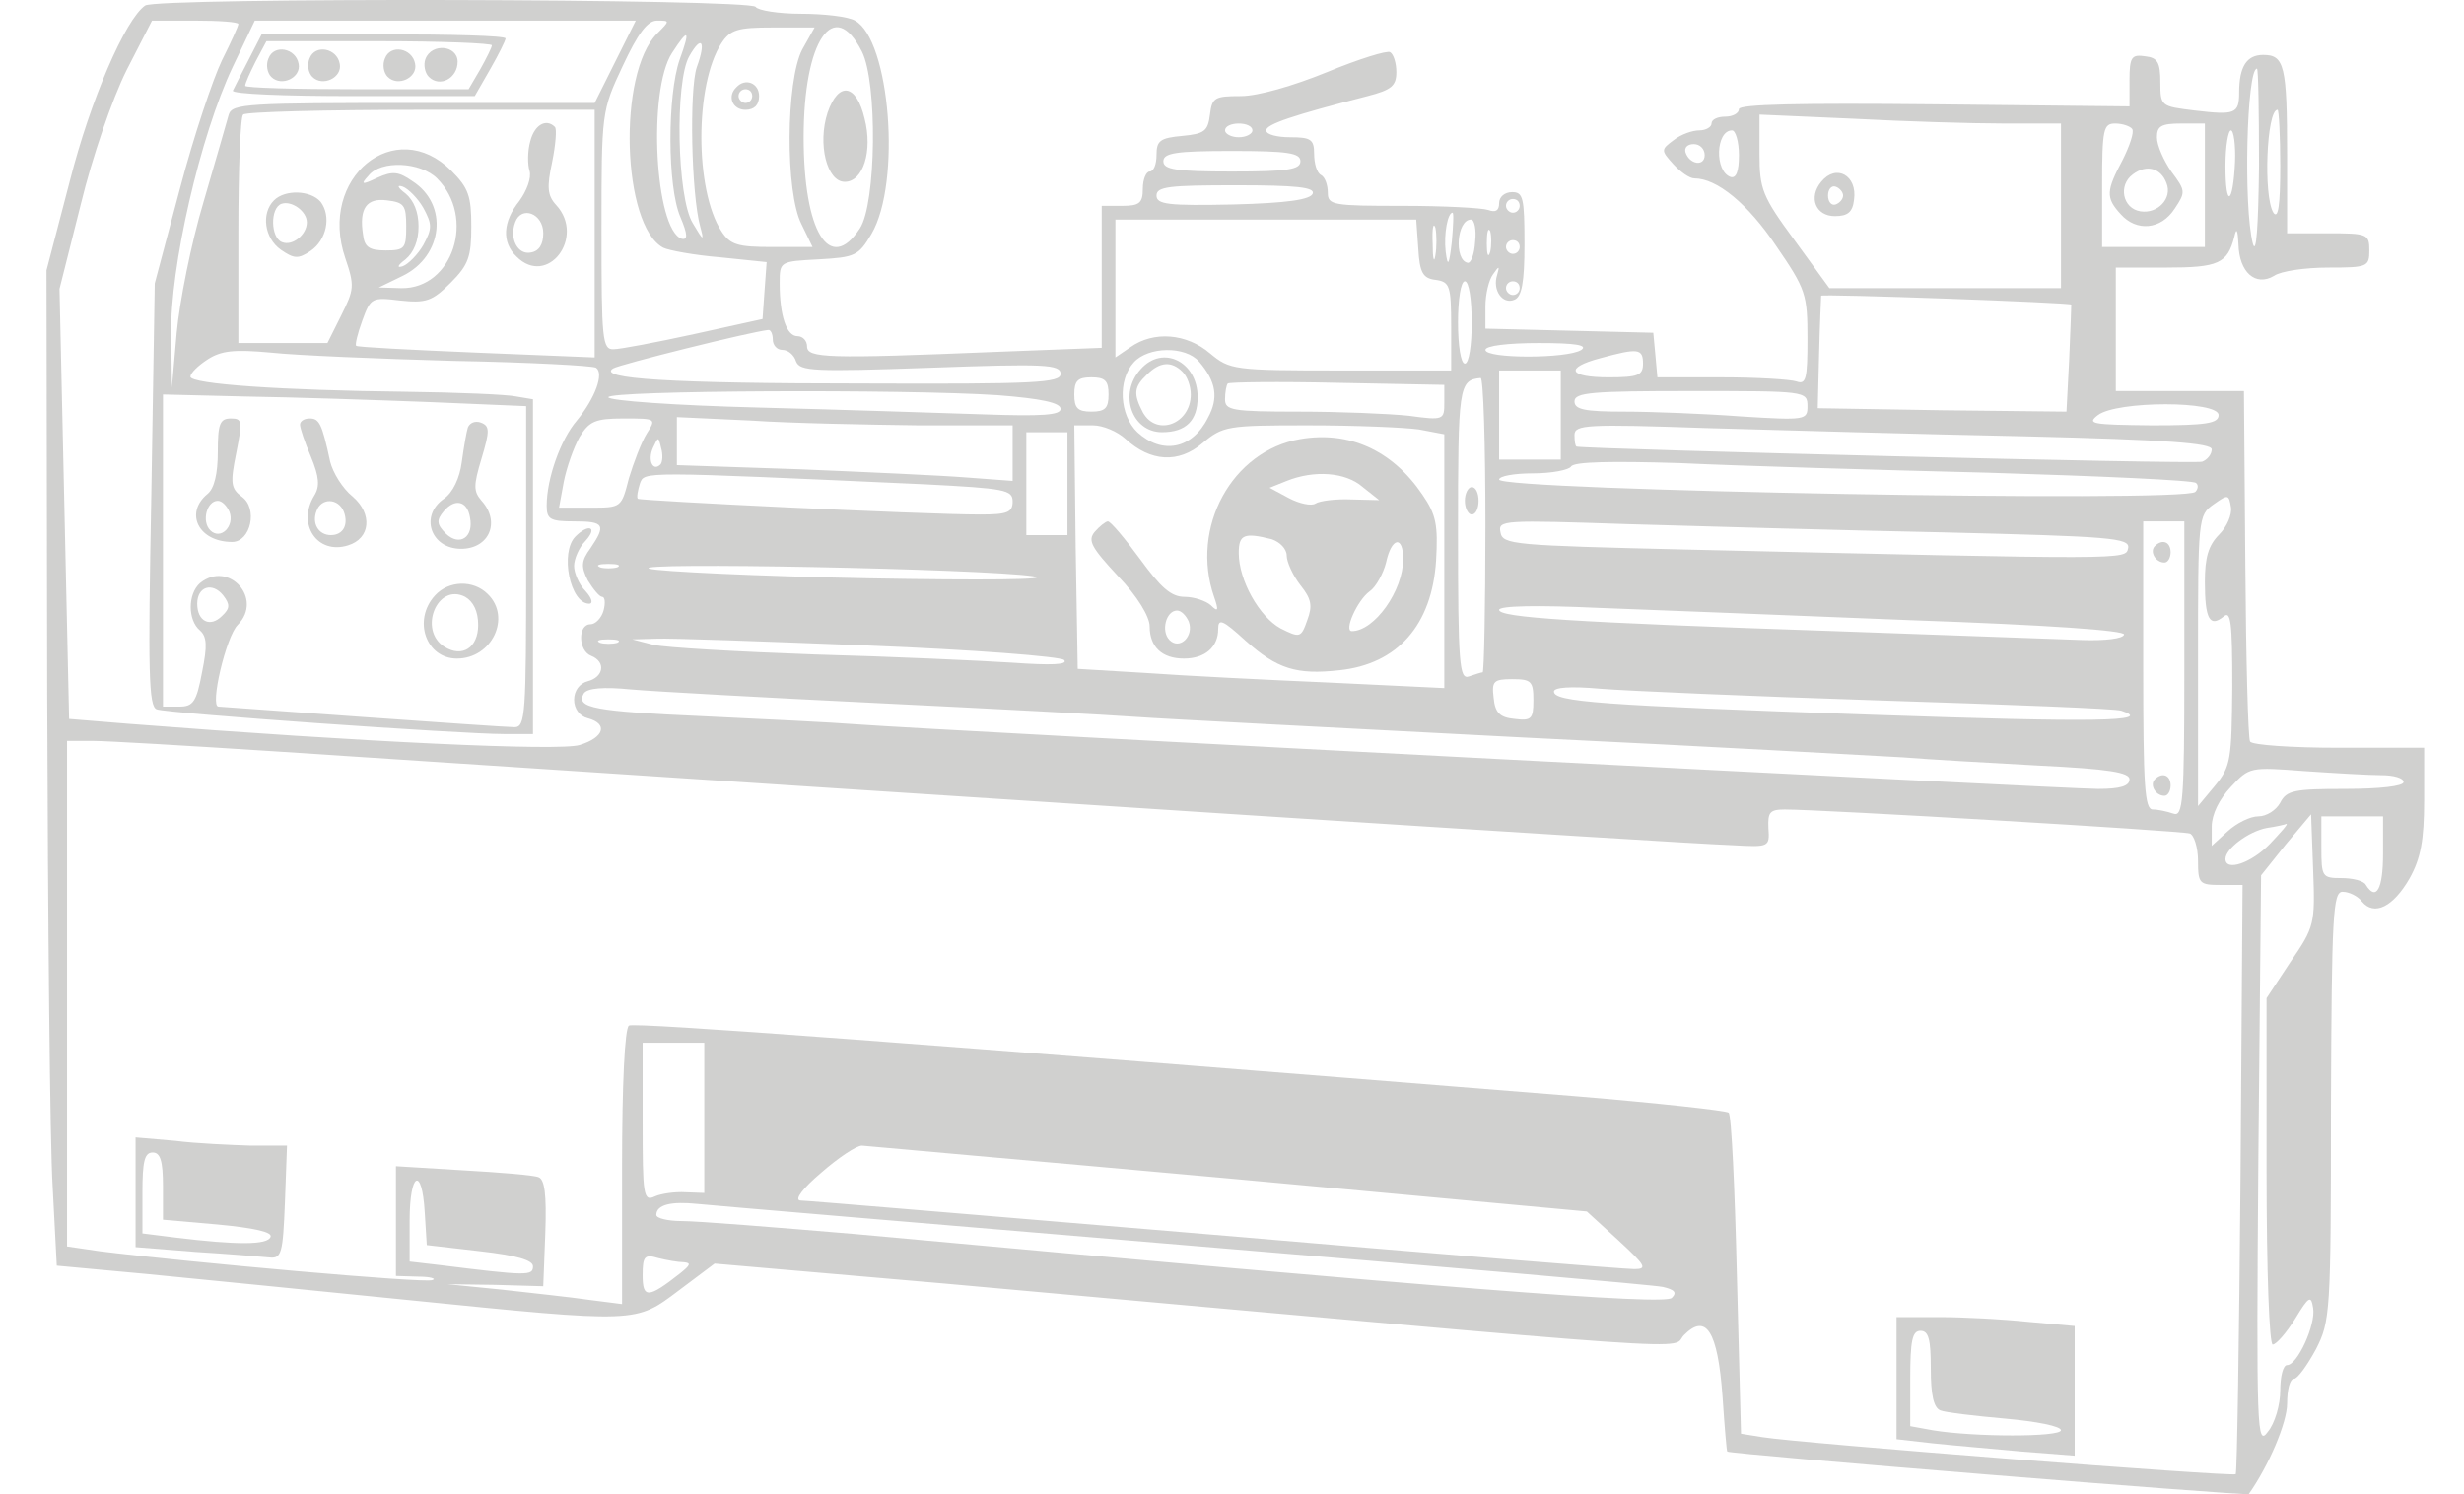 <svg width="371" height="225" viewBox="0 0 371 225" fill="none" xmlns="http://www.w3.org/2000/svg">
<path d="M21.857 0.833C18.865 2.899 13.603 15.088 10.508 27.277L7 40.706L7.103 103.717C7.206 138.425 7.516 172.204 7.929 178.712L8.548 190.591L21.96 191.83C29.388 192.553 47.03 194.31 61.371 195.756C96.242 199.268 95.623 199.268 102.226 194.31L107.591 190.281L142.153 193.277C261.314 204.019 251.307 203.296 253.576 201.024C256.878 197.718 258.632 200.404 259.354 210.217C259.663 214.762 259.973 218.584 260.076 218.584C260.592 218.998 338.382 225.299 338.588 224.989C341.58 220.754 344.366 214.246 344.366 211.354C344.366 209.288 344.779 207.635 345.398 207.635C345.914 207.635 347.358 205.672 348.699 203.193C350.866 198.958 350.969 197.718 350.969 166.626C351.072 137.496 351.278 134.294 352.723 134.294C353.651 134.294 354.993 134.913 355.612 135.74C357.469 138.012 360.357 136.566 362.833 132.228C364.484 129.232 365 126.546 365 120.452V112.601H352.207C345.088 112.601 339.104 112.188 338.795 111.671C338.485 111.258 338.176 99.172 338.073 84.814L337.866 58.886H328.271H318.573V49.589V40.292H326.208C334.049 40.292 335.39 39.673 336.422 35.644C336.731 34.198 336.938 34.611 337.041 36.78C337.144 41.016 339.62 43.185 342.406 41.532C343.437 40.809 347.152 40.292 350.556 40.292C356.437 40.292 356.746 40.189 356.746 37.71C356.746 35.231 356.437 35.128 350.556 35.128H344.366V23.352C344.366 9.82 343.953 8.27 340.755 8.27C338.279 8.27 337.144 10.026 337.144 13.952C337.144 17.154 336.525 17.36 330.438 16.637C325.383 16.018 325.28 16.017 325.28 12.402C325.28 9.406 324.867 8.683 323.01 8.477C320.946 8.167 320.637 8.58 320.637 12.092V16.018L291.233 15.708C270.806 15.501 261.83 15.708 261.83 16.431C261.83 17.051 260.901 17.567 259.767 17.567C258.632 17.567 257.703 17.98 257.703 18.6C257.703 19.116 256.878 19.633 255.846 19.633C254.814 19.633 253.061 20.253 252.029 21.079C250.069 22.525 250.069 22.629 251.926 24.695C253.061 25.934 254.402 26.864 255.124 26.864C258.529 26.864 263.171 30.686 267.401 36.987C271.941 43.598 272.147 44.321 272.147 51.035C272.147 57.027 271.941 57.956 270.496 57.44C269.568 57.13 264.512 56.82 259.251 56.82H249.553L249.243 53.411L248.934 50.106L236.347 49.796L223.657 49.486V46.181C223.657 44.321 224.173 42.152 224.792 41.325C225.72 39.983 225.824 39.983 225.411 41.429C224.689 43.701 226.236 45.871 227.99 45.148C229.125 44.734 229.538 42.565 229.538 36.78C229.538 29.756 229.331 28.93 227.681 28.93C226.546 28.93 225.72 29.653 225.72 30.583C225.72 31.719 225.205 32.029 224.07 31.616C223.141 31.306 217.364 30.996 211.173 30.996C200.753 30.996 199.928 30.892 199.928 29.033C199.928 27.897 199.515 26.657 198.896 26.347C198.277 26.037 197.865 24.591 197.865 23.145C197.865 20.976 197.349 20.666 194.254 20.666C192.293 20.666 190.643 20.253 190.643 19.633C190.643 18.703 194.666 17.36 205.912 14.468C209.523 13.538 210.245 12.919 210.245 10.853C210.245 9.51 209.832 8.167 209.316 7.857C208.904 7.547 204.571 8.89 199.825 10.853C194.769 12.919 189.405 14.468 186.825 14.468C182.905 14.468 182.492 14.675 182.183 17.257C181.873 19.736 181.357 20.149 178.056 20.459C174.651 20.769 174.135 21.182 174.135 23.352C174.135 24.695 173.723 25.831 173.104 25.831C172.588 25.831 172.072 26.967 172.072 28.413C172.072 30.583 171.556 30.996 168.977 30.996H165.882V41.635V52.378L149.684 52.998C124.614 54.031 121.519 53.928 121.519 52.172C121.519 51.345 120.9 50.622 120.074 50.622C118.424 50.622 117.392 47.523 117.392 42.668C117.392 39.363 117.392 39.363 123.273 39.053C128.741 38.743 129.256 38.536 131.217 35.231C135.756 27.484 134.002 5.998 128.741 3.105C127.709 2.486 123.995 2.072 120.59 2.072C117.186 2.072 114.09 1.556 113.781 1.039C113.059 -0.2 23.61 -0.407 21.857 0.833ZM35.888 3.622C35.888 3.932 34.753 6.411 33.411 9.097C32.07 11.886 29.182 20.459 27.118 28.31L23.301 42.668L22.785 74.484C22.269 101.342 22.372 106.403 23.61 106.816C25.261 107.436 69.418 110.535 75.918 110.535H80.251V85.33V60.126L77.775 59.712C76.433 59.403 68.902 59.093 60.958 58.989C42.594 58.783 28.666 57.853 28.666 56.717C28.666 56.2 29.801 55.064 31.245 54.134C33.308 52.792 35.269 52.585 40.84 53.102C44.657 53.515 57.038 54.031 68.283 54.341C79.528 54.548 89.227 55.064 89.742 55.374C90.98 56.2 89.639 59.919 86.854 63.328C84.377 66.22 82.314 72.108 82.314 76.137C82.314 78.203 82.83 78.513 86.441 78.513C90.98 78.513 91.29 79.029 88.917 82.541C87.473 84.504 87.473 85.33 88.504 87.396C89.33 88.739 90.258 89.876 90.671 89.876C91.084 89.876 91.187 90.805 90.877 91.941C90.568 93.078 89.639 94.007 88.917 94.007C86.957 94.007 87.06 98.036 89.02 98.759C91.29 99.689 90.877 101.961 88.504 102.581C87.266 102.891 86.441 104.027 86.441 105.37C86.441 106.713 87.266 107.849 88.504 108.159C91.599 108.986 90.98 111.052 87.266 112.188C84.171 113.117 54.974 111.775 19.277 108.986L10.405 108.262L9.682 75.827L8.96 43.495L12.159 30.789C13.912 23.558 16.904 14.881 19.071 10.543L22.888 3.105H29.388C32.999 3.105 35.888 3.312 35.888 3.622ZM92.631 9.303L89.536 15.501H62.299C37.229 15.501 34.959 15.604 34.443 17.257C34.134 18.29 32.483 24.178 30.626 30.479C28.769 36.677 27.015 45.561 26.602 50.106L25.88 58.37L25.777 50.312C25.571 40.396 30.11 20.459 35.062 10.026L38.364 3.105H67.045H95.726L92.631 9.303ZM98.924 5.068C92.941 11.059 93.663 33.991 99.853 37.297C100.678 37.71 104.599 38.433 108.416 38.743L115.432 39.466L115.122 43.701L114.813 48.04L104.496 50.312C98.821 51.552 93.353 52.585 92.425 52.585C90.671 52.688 90.568 51.139 90.568 34.715C90.568 16.844 90.568 16.741 93.766 9.923C96.036 5.068 97.48 3.105 98.924 3.105C100.885 3.105 100.885 3.105 98.924 5.068ZM120.797 7.444C118.32 12.195 118.217 29.033 120.693 33.785L122.344 37.194H116.257C111.099 37.194 109.964 36.884 108.622 34.818C104.599 28.62 104.599 12.712 108.622 6.514C109.964 4.448 111.099 4.138 116.36 4.138H122.654L120.797 7.444ZM129.772 7.754C132.145 12.402 131.939 30.686 129.463 34.405C124.923 41.325 121.003 34.921 121.003 20.666C121.003 6.101 125.542 -0.613 129.772 7.754ZM102.329 8.993C100.472 14.365 100.472 28.103 102.432 32.648C103.567 35.334 103.567 36.161 102.639 35.954C98.615 34.611 97.48 13.642 101.194 7.96C103.67 4.138 103.98 4.448 102.329 8.993ZM104.908 10.13C103.773 13.538 104.083 29.24 105.424 34.095C106.043 36.367 105.94 36.367 104.289 33.578C101.916 29.653 101.607 12.299 103.773 8.477C105.631 5.171 106.353 6.204 104.908 10.13ZM340.136 25.005C340.033 34.095 339.723 38.536 339.207 36.677C337.763 31.099 338.279 10.336 339.827 10.336C340.033 10.336 340.136 16.947 340.136 25.005ZM89.536 35.128V53.825L71.791 53.102C61.99 52.688 53.736 52.275 53.633 52.069C53.426 51.965 53.839 50.209 54.561 48.246C55.799 44.838 56.006 44.734 60.236 45.251C64.156 45.664 65.085 45.354 67.87 42.565C70.553 39.879 70.965 38.64 70.965 34.095C70.965 29.55 70.553 28.31 67.974 25.728C59.514 17.257 47.855 26.761 51.982 38.846C53.426 43.082 53.323 43.598 51.363 47.523L49.3 51.655H42.594H35.888V34.818C35.888 25.521 36.197 17.567 36.61 17.257C36.919 16.844 48.99 16.534 63.434 16.534H89.536V35.128ZM343.334 25.005C343.334 30.892 343.025 33.062 342.303 32.029C340.755 29.55 341.271 16.534 342.922 16.534C343.128 16.534 343.334 20.356 343.334 25.005ZM301.757 18.6H310.32V30.996V43.392H292.884H275.448L270.187 36.161C265.338 29.55 264.925 28.517 264.925 23.145V17.257L279.059 17.877C286.797 18.29 297.011 18.6 301.757 18.6ZM188.579 19.633C188.579 20.149 187.651 20.666 186.516 20.666C185.381 20.666 184.452 20.149 184.452 19.633C184.452 19.013 185.381 18.6 186.516 18.6C187.651 18.6 188.579 19.013 188.579 19.633ZM321.05 19.426C321.359 19.943 320.637 22.009 319.605 24.075C317.129 28.723 317.026 29.756 319.296 32.235C321.669 34.921 325.383 34.611 327.446 31.409C329.097 28.93 329.097 28.723 326.93 25.831C325.795 24.178 324.764 21.905 324.764 20.666C324.764 19.013 325.383 18.6 328.375 18.6H331.986V27.897V37.194H324.248H316.51V27.897C316.51 19.426 316.716 18.6 318.47 18.6C319.605 18.6 320.74 19.013 321.05 19.426ZM261.83 23.352C261.83 25.831 261.417 26.864 260.592 26.657C258.116 25.831 258.322 19.633 260.798 19.633C261.314 19.633 261.83 21.286 261.83 23.352ZM336.525 24.385C336.216 30.892 335.081 31.409 335.081 25.005C335.081 22.009 335.493 19.633 335.906 19.633C336.319 19.633 336.628 21.802 336.525 24.385ZM256.671 23.352C256.671 25.108 254.402 24.798 253.783 22.939C253.576 22.215 254.092 21.699 255.021 21.699C255.949 21.699 256.671 22.422 256.671 23.352ZM195.801 24.281C195.801 25.521 193.944 25.831 185.484 25.831C177.024 25.831 175.167 25.521 175.167 24.281C175.167 23.042 177.024 22.732 185.484 22.732C193.944 22.732 195.801 23.042 195.801 24.281ZM65.807 26.864C71.688 32.752 68.18 43.495 60.442 43.392L57.038 43.288L60.648 41.532C66.735 38.536 67.561 30.789 62.093 27.277C60.029 25.831 59.101 25.728 56.831 26.761C54.458 27.897 54.252 27.794 55.49 26.451C57.347 24.075 63.331 24.385 65.807 26.864ZM326.208 27.587C327.137 29.86 324.867 32.235 322.288 31.822C319.605 31.409 318.883 27.897 321.153 26.244C323.216 24.695 325.383 25.314 326.208 27.587ZM63.743 31.306C65.085 33.785 65.085 34.405 63.743 36.884C62.918 38.33 61.474 39.776 60.648 40.086C59.72 40.396 59.823 39.983 61.061 39.053C62.299 38.02 63.021 36.264 63.021 34.095C63.021 31.925 62.299 30.169 61.061 29.136C59.823 28.207 59.72 27.794 60.648 28.103C61.474 28.413 62.918 29.86 63.743 31.306ZM197.658 29.136C197.349 30.066 193.738 30.583 185.69 30.789C175.889 30.996 174.135 30.789 174.135 29.446C174.135 28.103 175.993 27.897 186.103 27.897C195.182 27.897 197.968 28.207 197.658 29.136ZM61.164 34.095C61.164 37.4 60.958 37.71 58.069 37.71C55.593 37.71 54.871 37.194 54.665 35.334C54.045 31.409 55.18 29.756 58.276 30.169C60.855 30.479 61.164 30.892 61.164 34.095ZM228.816 30.996C228.816 31.512 228.403 32.029 227.784 32.029C227.268 32.029 226.752 31.512 226.752 30.996C226.752 30.376 227.268 29.963 227.784 29.963C228.403 29.963 228.816 30.376 228.816 30.996ZM218.602 36.367C218.189 39.983 217.983 40.292 217.673 37.917C217.364 35.231 217.983 32.029 218.705 32.029C218.911 32.029 218.808 33.991 218.602 36.367ZM213.546 37.4C213.753 41.119 214.269 41.945 216.229 42.152C218.292 42.462 218.499 43.082 218.499 49.176V55.787H201.888C185.69 55.787 185.175 55.684 182.183 53.205C178.675 50.209 173.723 49.796 170.215 52.275L167.945 53.825V43.495V33.062H190.539H213.237L213.546 37.4ZM216.126 38.433C215.919 39.776 215.713 38.95 215.713 36.677C215.61 34.405 215.816 33.372 216.126 34.301C216.332 35.334 216.332 37.194 216.126 38.433ZM222.11 36.367C222.006 38.227 221.49 39.673 220.975 39.569C218.911 39.156 219.324 33.062 221.49 33.062C222.006 33.062 222.316 34.611 222.11 36.367ZM224.379 37.917C224.07 38.95 223.863 38.33 223.863 36.677C223.863 34.921 224.07 34.198 224.379 34.818C224.586 35.541 224.586 36.987 224.379 37.917ZM228.816 37.194C228.816 37.71 228.403 38.227 227.784 38.227C227.268 38.227 226.752 37.71 226.752 37.194C226.752 36.574 227.268 36.161 227.784 36.161C228.403 36.161 228.816 36.574 228.816 37.194ZM221.594 48.556C221.594 51.965 221.181 54.754 220.562 54.754C219.943 54.754 219.53 51.965 219.53 48.556C219.53 45.148 219.943 42.358 220.562 42.358C221.181 42.358 221.594 45.148 221.594 48.556ZM228.816 43.392C228.816 43.908 228.403 44.425 227.784 44.425C227.268 44.425 226.752 43.908 226.752 43.392C226.752 42.772 227.268 42.358 227.784 42.358C228.403 42.358 228.816 42.772 228.816 43.392ZM311.867 45.871C311.867 45.871 311.764 49.589 311.558 54.031L311.145 61.985L292.471 61.779L273.695 61.469L273.901 53.205C274.004 48.66 274.21 44.734 274.21 44.528C274.21 44.218 311.867 45.561 311.867 45.871ZM116.36 51.139C116.36 51.965 116.979 52.688 117.805 52.688C118.63 52.688 119.559 53.411 119.868 54.444C120.487 55.891 122.447 55.994 140.089 55.374C157.319 54.754 159.692 54.858 159.692 56.304C159.692 57.647 155.978 57.853 130.082 57.75C100.782 57.75 89.846 57.027 92.322 55.477C93.353 54.858 112.852 50.002 115.638 49.693C116.051 49.589 116.36 50.312 116.36 51.139ZM238.101 52.688C236.037 54.031 223.657 54.031 223.657 52.688C223.657 52.069 226.958 51.655 231.704 51.655C237.172 51.655 239.133 51.965 238.101 52.688ZM180.532 54.444C183.111 57.44 183.524 59.919 181.873 62.915C179.5 67.666 174.961 68.493 171.247 65.084C168.564 62.502 168.255 57.233 170.731 54.548C172.897 52.172 178.469 52.069 180.532 54.444ZM247.386 54.754C247.386 56.51 246.664 56.82 242.228 56.82C236.141 56.82 235.522 55.374 240.99 53.928C246.664 52.378 247.386 52.482 247.386 54.754ZM235.006 62.502V69.216H230.363H225.72V62.502V55.787H230.363H235.006V62.502ZM166.914 59.403C166.914 61.469 166.398 61.985 164.334 61.985C162.271 61.985 161.755 61.469 161.755 59.403C161.755 57.337 162.271 56.82 164.334 56.82C166.398 56.82 166.914 57.337 166.914 59.403ZM217.467 60.642C217.467 63.225 217.364 63.328 212.102 62.605C209.11 62.295 201.682 61.985 195.595 61.985C185.484 61.985 184.452 61.779 184.452 60.126C184.452 59.093 184.659 57.956 184.865 57.75C185.071 57.543 192.5 57.44 201.372 57.647L217.467 57.956V60.642ZM223.657 79.029C223.657 91.218 223.451 101.238 223.244 101.238C223.038 101.238 222.11 101.548 221.181 101.858C219.737 102.374 219.53 100.102 219.53 80.269C219.53 58.163 219.633 57.233 222.935 56.923C223.348 56.82 223.657 66.84 223.657 79.029ZM64.569 60.539L79.219 61.159V85.33C79.219 107.643 79.116 109.502 77.465 109.502C76.433 109.502 66.116 108.779 54.458 107.953C42.8 107.126 33.102 106.403 32.896 106.403C31.555 106.403 34.031 95.867 35.784 94.111C39.705 90.185 34.443 84.297 30.11 87.809C28.253 89.462 28.253 93.388 30.11 94.937C31.142 95.867 31.245 97.21 30.42 101.238C29.594 105.68 29.078 106.403 27.015 106.403H24.539V82.851V59.403L37.126 59.712C44.141 59.816 56.418 60.229 64.569 60.539ZM150.2 59.506C156.803 60.022 159.692 60.642 159.692 61.572C159.692 62.502 157.009 62.708 148.137 62.398C141.74 62.192 126.368 61.675 114.09 61.365C101.71 61.055 91.599 60.332 91.599 59.816C91.599 58.783 136.169 58.576 150.2 59.506ZM272.147 61.159C272.147 63.225 271.941 63.328 262.139 62.708C256.568 62.295 248.624 61.985 244.601 61.985C238.617 61.985 237.069 61.675 237.069 60.436C237.069 59.093 239.752 58.886 254.608 58.886C271.837 58.886 272.147 58.886 272.147 61.159ZM334.049 62.502C334.049 63.741 332.295 64.051 324.042 64.051C314.963 63.948 314.137 63.844 315.891 62.502C318.78 60.332 334.049 60.332 334.049 62.502ZM97.377 65.291C96.552 66.633 95.417 69.629 94.695 72.005C93.56 76.447 93.56 76.447 88.917 76.447H84.171L84.893 72.521C85.306 70.456 86.338 67.46 87.266 65.807C88.711 63.431 89.639 63.018 93.869 63.018C98.821 63.018 98.821 63.018 97.377 65.291ZM138.335 64.051H152.47V68.183V72.418L145.557 71.902C141.637 71.592 130.288 71.075 120.281 70.662L101.916 70.042V66.427V62.811L113.059 63.328C119.146 63.741 130.495 63.948 138.335 64.051ZM169.493 66.117C173.207 69.526 177.437 69.836 181.048 66.737C184.143 64.154 184.762 64.051 196.936 64.051C203.952 64.051 211.483 64.361 213.65 64.671L217.467 65.394V84.504V103.614L200.237 102.788C190.643 102.374 178.262 101.755 172.588 101.342L162.271 100.722L161.961 82.335L161.755 64.051H164.541C166.088 64.051 168.255 64.981 169.493 66.117ZM304.955 65.704C326.311 66.22 333.017 66.737 333.017 67.666C333.017 68.389 332.398 69.216 331.573 69.526C330.644 69.939 239.545 67.666 237.379 67.253C237.172 67.15 237.069 66.427 237.069 65.497C237.069 63.948 238.926 63.844 256.981 64.464C267.814 64.774 289.48 65.394 304.955 65.704ZM160.723 72.831V80.579H157.628H154.533V72.831V65.084H157.628H160.723V72.831ZM99.44 69.939C98.305 71.075 97.48 69.319 98.305 67.46C99.131 65.704 99.131 65.704 99.543 67.46C99.853 68.493 99.75 69.629 99.44 69.939ZM299.281 71.179C316.201 71.695 330.335 72.315 330.644 72.728C331.057 73.038 330.954 73.658 330.541 74.071C328.891 75.724 225.72 73.864 225.72 72.212C225.72 71.695 227.99 71.282 230.776 71.282C233.665 71.282 236.244 70.765 236.553 70.249C236.966 69.526 242.64 69.422 252.854 69.732C261.52 70.146 282.361 70.765 299.281 71.179ZM139.367 72.935C151.335 73.554 152.47 73.761 152.47 75.517C152.47 77.17 151.644 77.48 147.621 77.48C138.748 77.48 96.448 75.414 96.036 75.104C95.829 74.897 96.036 73.864 96.345 72.831C97.067 70.972 96.036 70.972 139.367 72.935ZM334.152 80.475C332.501 82.128 331.986 83.987 331.986 87.603C331.986 93.181 332.708 94.524 334.771 92.871C335.906 91.838 336.112 93.698 336.112 103.407C336.009 114.357 335.906 115.39 333.533 118.282L330.954 121.381V99.482C330.954 77.996 330.954 77.583 333.327 75.93C335.493 74.381 335.597 74.484 335.906 76.344C336.112 77.48 335.287 79.339 334.152 80.475ZM292.575 80.165C317.748 80.785 320.74 80.992 320.431 82.541C320.018 84.297 321.153 84.297 253.576 82.748C227.887 82.128 226.236 82.025 225.927 80.165C225.514 78.306 226.339 78.306 245.013 78.926C255.64 79.236 277.099 79.856 292.575 80.165ZM328.891 100.825C328.891 120.761 328.684 123.034 327.24 122.518C326.311 122.208 324.97 121.898 324.145 121.898C322.907 121.898 322.7 118.282 322.7 100.205V78.513H325.795H328.891V100.825ZM92.941 85.434C92.218 85.64 90.98 85.64 90.361 85.434C89.639 85.124 90.155 84.917 91.599 84.917C93.044 84.917 93.56 85.124 92.941 85.434ZM155.565 86.776C158.763 87.293 147.827 87.396 130.804 87.086C114.09 86.776 99.234 86.053 97.79 85.64C94.488 84.607 147.93 85.64 155.565 86.776ZM33.411 92.768C31.658 94.524 29.697 93.594 29.697 90.908C29.697 88.326 31.967 87.603 33.618 89.669C34.65 91.012 34.65 91.632 33.411 92.768ZM287.622 93.388C308.257 94.111 320.018 94.937 319.812 95.557C319.708 96.177 316.923 96.487 313.621 96.383C310.423 96.28 293.606 95.66 276.274 95.04C236.244 93.698 225.72 92.974 225.72 91.838C225.72 91.218 231.498 91.115 240.474 91.528C248.521 91.838 269.774 92.665 287.622 93.388ZM92.941 96.796C92.218 97.003 90.98 97.003 90.361 96.796C89.639 96.487 90.155 96.28 91.599 96.28C93.044 96.28 93.56 96.487 92.941 96.796ZM130.804 97.21C146.589 97.829 159.588 98.862 160.207 99.379C160.93 100.102 158.247 100.205 152.47 99.792C147.621 99.482 134.209 98.862 122.654 98.552C111.099 98.139 100.266 97.519 98.409 97.106L95.21 96.28L98.821 96.177C100.782 96.073 115.225 96.59 130.804 97.21ZM230.879 105.473C230.879 108.262 230.569 108.572 228.093 108.262C225.824 108.056 225.101 107.333 224.895 105.06C224.586 102.581 224.895 102.271 227.681 102.271C230.569 102.271 230.879 102.581 230.879 105.473ZM132.352 105.887C149.375 106.713 166.81 107.643 171.04 107.953C175.27 108.262 201.579 109.605 229.331 111.052C257.187 112.394 282.877 113.841 286.591 114.047C290.305 114.357 299.487 114.874 307.018 115.287C317.542 115.803 320.637 116.32 320.637 117.353C320.637 118.386 319.193 118.799 315.891 118.799C310.939 118.799 141.946 110.019 129.256 109.089C125.336 108.779 114.71 108.262 105.837 107.849C89.536 107.126 86.647 106.61 87.885 104.44C88.401 103.614 90.877 103.407 95.004 103.821C98.512 104.131 115.329 105.06 132.352 105.887ZM282.98 105.473C302.273 106.093 318.677 106.713 319.399 107.023C324.557 108.676 315.066 108.779 282.258 107.643C240.577 106.197 233.974 105.68 233.974 104.131C233.974 103.511 236.45 103.304 240.99 103.717C244.807 104.027 263.687 104.854 282.98 105.473ZM41.046 113.117C147.002 120.142 251.926 126.959 260.798 127.269C266.369 127.579 266.473 127.579 266.266 124.687C266.163 122.311 266.473 121.898 268.742 121.898C274.314 121.898 328.478 125.1 329.716 125.513C330.335 125.72 330.954 127.579 330.954 129.645C330.954 133.054 331.16 133.261 334.358 133.261H337.66L337.35 177.369C337.144 201.644 336.835 221.683 336.628 221.993C336.112 222.406 271.012 217.345 265.338 216.415L262.139 215.899L261.52 192.037C261.211 178.918 260.695 167.865 260.282 167.555C259.973 167.245 249.656 166.109 237.276 165.076C136.994 157.019 95.52 153.92 94.695 154.437C94.076 154.85 93.663 163.114 93.663 175.716V196.375L88.814 195.756C86.028 195.342 80.148 194.723 75.608 194.206L67.355 193.38L74.576 193.483L81.798 193.69L82.108 185.632C82.314 179.848 82.005 177.575 81.076 177.265C80.354 176.955 75.195 176.542 69.727 176.232L59.617 175.613V183.876V192.14L63.021 192.244C64.775 192.244 65.807 192.553 65.085 192.76C64.053 193.277 28.253 190.074 15.047 188.422L10.095 187.698V149.685V111.568H14.016C16.079 111.568 28.253 112.291 41.046 113.117ZM358.603 116.733C360.357 116.733 361.905 117.146 361.905 117.766C361.905 118.386 358.294 118.799 353.135 118.799C345.501 118.799 344.263 119.005 343.334 120.865C342.715 122.001 341.271 122.931 340.033 122.931C338.795 122.931 336.731 123.964 335.39 125.203L333.017 127.373V124.48C333.017 122.621 334.152 120.348 335.906 118.489C338.692 115.493 338.795 115.493 346.945 116.113C351.485 116.423 356.746 116.733 358.603 116.733ZM344.882 144.83L341.271 150.305V176.336C341.271 191.52 341.684 202.47 342.199 202.47C342.715 202.47 344.263 200.714 345.604 198.545C347.667 195.136 347.977 195.033 348.286 196.995C348.699 199.474 345.914 205.569 344.366 205.569C343.747 205.569 343.334 207.325 343.334 209.391C343.334 211.56 342.509 214.349 341.477 215.589C339.827 217.861 339.723 215.899 340.033 174.89L340.446 131.814L344.16 127.166L347.977 122.621L348.286 130.988C348.596 139.148 348.493 139.562 344.882 144.83ZM358.81 128.612C358.81 133.88 357.778 135.74 356.231 133.261C355.921 132.641 354.27 132.228 352.516 132.228C349.628 132.228 349.525 132.021 349.525 127.579V122.931H354.167H358.81V128.612ZM341.787 127.063C339.001 129.955 335.081 131.298 335.081 129.335C335.081 127.786 338.588 125.203 341.271 124.687C342.715 124.48 344.056 124.17 344.263 124.067C344.572 124.067 343.437 125.307 341.787 127.063ZM106.043 168.382V179.641L103.258 179.538C101.607 179.435 99.543 179.745 98.615 180.158C96.861 180.984 96.758 180.054 96.758 169.002V157.019H101.401H106.043V168.382ZM185.175 177.472L238.926 182.43L243.672 186.769C247.799 190.591 248.108 191.107 246.045 191.107C244.704 191.107 216.332 188.835 182.802 185.942C149.375 183.153 121.312 180.777 120.487 180.777C119.559 180.674 120.9 178.918 123.582 176.646C126.161 174.373 128.947 172.514 129.772 172.514C130.598 172.617 155.565 174.786 185.175 177.472ZM63.95 182.534L64.259 187.492L72.307 188.422C77.775 189.041 80.251 189.764 80.251 190.694C80.251 192.14 79.425 192.14 66.116 190.487L61.68 189.971V183.773C61.68 176.542 63.537 175.509 63.95 182.534ZM178.262 187.492C216.538 190.694 249.037 193.483 250.378 193.793C252.132 194.206 252.545 194.619 251.719 195.446C250.584 196.582 217.776 194 128.844 185.839C116.67 184.806 105.012 183.876 102.742 183.876C100.575 183.876 98.821 183.463 98.821 182.947C98.821 181.397 101.091 180.881 105.012 181.294C106.972 181.501 139.986 184.29 178.262 187.492ZM102.948 190.074C104.083 190.178 103.98 190.487 102.432 191.727C97.583 195.549 96.758 195.549 96.758 192.037C96.758 189.145 97.067 188.835 99.131 189.455C100.369 189.764 102.123 190.074 102.948 190.074Z" fill="#141511" fill-opacity="0.2"/>
<path d="M86.647 80.785C84.274 83.161 85.821 90.908 88.71 90.908C89.329 90.908 89.123 90.082 88.194 89.049C87.162 88.016 86.44 86.26 86.44 85.227C86.44 84.194 87.162 82.438 88.194 81.405C90.051 79.339 88.607 78.822 86.647 80.785Z" fill="#141511" fill-opacity="0.2"/>
<path d="M37.434 8.993C36.3 11.163 35.268 13.229 35.062 13.642C34.855 14.158 43.005 14.468 53.116 14.468H71.481L73.853 10.336C75.091 8.167 76.123 6.101 76.123 5.791C76.123 5.378 67.87 5.171 57.759 5.171H39.395L37.434 8.993ZM74.06 6.824C74.06 7.134 73.234 8.787 72.306 10.44L70.552 13.435H53.735C44.45 13.435 36.919 13.229 36.919 12.919C36.919 12.506 37.641 10.956 38.466 9.303L40.117 6.204H57.037C66.425 6.204 74.06 6.514 74.06 6.824Z" fill="#141511" fill-opacity="0.2"/>
<path d="M40.427 8.787C40.014 9.716 40.22 10.956 40.839 11.576C42.387 13.125 45.379 11.679 44.966 9.613C44.553 7.237 41.252 6.617 40.427 8.787Z" fill="#141511" fill-opacity="0.2"/>
<path d="M46.617 8.787C46.204 9.716 46.411 10.956 47.03 11.576C48.577 13.125 51.569 11.679 51.157 9.613C50.744 7.237 47.442 6.617 46.617 8.787Z" fill="#141511" fill-opacity="0.2"/>
<path d="M57.966 8.787C57.553 9.716 57.759 10.956 58.378 11.576C59.926 13.125 62.918 11.679 62.505 9.613C62.093 7.237 58.791 6.617 57.966 8.787Z" fill="#141511" fill-opacity="0.2"/>
<path d="M64.053 8.89C63.744 9.716 63.95 10.956 64.569 11.575C66.22 13.228 68.902 11.782 68.902 9.303C68.902 6.824 64.982 6.411 64.053 8.89Z" fill="#141511" fill-opacity="0.2"/>
<path d="M110.891 13.125C109.447 14.468 110.272 16.534 112.233 16.534C113.574 16.534 114.296 15.811 114.296 14.468C114.296 12.505 112.233 11.679 110.891 13.125ZM113.264 14.468C113.264 14.985 112.852 15.501 112.233 15.501C111.717 15.501 111.201 14.985 111.201 14.468C111.201 13.848 111.717 13.435 112.233 13.435C112.852 13.435 113.264 13.848 113.264 14.468Z" fill="#141511" fill-opacity="0.2"/>
<path d="M124.613 16.947C123.066 21.699 124.51 27.38 127.193 27.38C129.978 27.38 131.423 22.732 130.184 17.877C128.946 12.608 126.264 12.195 124.613 16.947Z" fill="#141511" fill-opacity="0.2"/>
<path d="M79.839 21.286C79.426 22.732 79.426 24.798 79.736 25.727C80.045 26.761 79.323 28.723 78.188 30.273C75.712 33.371 75.505 36.471 77.775 38.64C82.418 43.288 88.195 35.747 83.759 30.892C82.418 29.446 82.315 28.207 83.14 24.385C83.656 21.802 83.862 19.426 83.553 19.116C82.212 17.774 80.458 18.807 79.839 21.286ZM81.799 35.128C81.799 36.78 81.18 37.813 79.942 38.02C77.982 38.433 76.64 35.954 77.569 33.475C78.497 30.892 81.799 32.132 81.799 35.128Z" fill="#141511" fill-opacity="0.2"/>
<path d="M41.253 30.169C39.292 32.132 39.808 35.851 42.284 37.607C44.245 38.95 44.864 39.053 46.721 37.813C49.197 36.16 49.919 32.545 48.268 30.376C46.721 28.62 42.903 28.517 41.253 30.169ZM46.205 33.475C46.205 35.334 44.038 37.09 42.491 36.47C40.737 35.851 40.634 31.305 42.388 30.686C43.935 30.169 46.205 31.822 46.205 33.475Z" fill="#141511" fill-opacity="0.2"/>
<path d="M274.21 27.38C272.25 29.756 273.385 32.545 276.274 32.545C278.234 32.545 278.956 31.925 279.162 30.066C279.678 26.45 276.48 24.591 274.21 27.38ZM277.512 29.446C277.512 29.962 276.996 30.582 276.377 30.789C275.758 30.995 275.242 30.376 275.242 29.446C275.242 28.516 275.758 27.896 276.377 28.103C276.996 28.31 277.512 28.93 277.512 29.446Z" fill="#141511" fill-opacity="0.2"/>
<path d="M171.763 55.581C168.358 59.299 170.421 65.084 174.961 65.084C178.572 65.084 180.326 63.328 180.326 59.816C180.326 54.444 175.064 51.862 171.763 55.581ZM178.056 55.994C178.778 56.717 179.294 58.163 179.294 59.403C179.294 63.844 174.135 65.807 172.072 62.088C170.628 59.299 170.731 58.266 172.691 56.407C174.651 54.444 176.405 54.341 178.056 55.994Z" fill="#141511" fill-opacity="0.2"/>
<path d="M220.562 75.413C220.562 76.55 221.077 77.48 221.593 77.48C222.212 77.48 222.625 76.55 222.625 75.413C222.625 74.277 222.212 73.348 221.593 73.348C221.077 73.348 220.562 74.277 220.562 75.413Z" fill="#141511" fill-opacity="0.2"/>
<path d="M32.793 68.079C32.793 71.282 32.277 73.554 31.245 74.38C27.737 77.273 29.904 81.611 34.959 81.611C37.745 81.611 38.88 76.55 36.404 74.794C34.753 73.554 34.65 72.728 35.578 68.183C36.507 63.431 36.507 63.018 34.753 63.018C33.102 63.018 32.793 63.844 32.793 68.079ZM34.547 77.066C35.372 79.236 33.205 81.405 31.658 79.855C30.317 78.512 31.142 75.413 32.793 75.413C33.412 75.413 34.134 76.136 34.547 77.066Z" fill="#141511" fill-opacity="0.2"/>
<path d="M45.174 63.948C45.174 64.464 45.896 66.633 46.825 68.803C48.063 71.798 48.166 73.244 47.34 74.587C44.658 78.926 47.753 83.574 52.396 82.128C55.8 81.095 56.11 77.376 53.118 74.794C51.57 73.554 50.126 71.178 49.713 69.526C48.475 63.741 48.063 63.018 46.618 63.018C45.793 63.018 45.174 63.431 45.174 63.948ZM51.777 77.066C52.499 79.029 51.673 80.579 49.816 80.579C47.959 80.579 46.928 78.823 47.65 76.963C48.372 74.897 50.951 75.001 51.777 77.066Z" fill="#141511" fill-opacity="0.2"/>
<path d="M70.45 64.361C70.244 64.981 69.831 67.356 69.522 69.629C69.212 72.005 68.18 74.174 66.839 75.104C63.125 77.686 64.879 82.644 69.418 82.644C73.648 82.644 75.402 78.616 72.514 75.414C71.275 73.968 71.275 73.141 72.514 69.009C73.752 64.877 73.752 64.154 72.41 63.638C71.585 63.328 70.76 63.638 70.45 64.361ZM70.76 77.893C71.379 80.888 69.212 82.335 67.149 80.372C65.704 78.926 65.704 78.306 66.839 76.963C68.49 75.001 70.347 75.414 70.76 77.893Z" fill="#141511" fill-opacity="0.2"/>
<path d="M65.498 89.669C62.093 93.387 64.156 99.172 68.799 99.172C74.061 99.172 77.053 92.974 73.442 89.462C71.275 87.293 67.561 87.396 65.498 89.669ZM71.997 94.111C71.997 97.519 69.624 99.069 66.942 97.416C62.918 94.937 65.807 87.706 70.037 89.875C71.275 90.598 71.997 92.045 71.997 94.111Z" fill="#141511" fill-opacity="0.2"/>
<path d="M195.801 66.117C185.484 67.873 179.191 79.442 182.802 89.876C183.524 91.941 183.421 92.251 182.286 91.115C181.564 90.495 179.81 89.876 178.366 89.876C176.302 89.876 174.755 88.429 171.66 84.194C169.39 81.095 167.223 78.513 166.811 78.513C166.501 78.513 165.573 79.236 164.85 80.062C163.716 81.405 164.335 82.438 168.358 86.776C171.247 89.772 173.104 92.871 173.104 94.317C173.104 97.416 174.961 99.172 178.263 99.172C181.461 99.172 183.421 97.416 183.421 94.731C183.421 93.078 184.04 93.284 187.548 96.487C192.294 100.722 195.182 101.651 201.682 100.928C210.452 99.999 215.61 94.111 216.229 84.401C216.539 79.029 216.229 77.48 214.166 74.484C209.626 67.77 203.127 64.877 195.801 66.117ZM205.19 73.348L207.666 75.311L203.436 75.207C201.166 75.104 198.69 75.414 198.071 75.827C197.452 76.24 195.595 75.827 194.048 75.001L191.159 73.451L193.738 72.418C197.865 70.765 202.611 71.075 205.19 73.348ZM191.468 81.198C192.706 81.612 193.738 82.645 193.738 83.678C193.738 84.607 194.667 86.673 195.801 88.119C197.452 90.185 197.658 91.218 196.833 93.388C195.905 96.073 195.698 96.073 192.81 94.627C189.611 92.871 186.516 87.396 186.516 83.264C186.516 80.475 187.341 80.165 191.468 81.198ZM211.277 84.194C211.277 88.946 206.944 95.04 203.539 95.04C202.301 95.04 204.365 90.392 206.222 89.049C207.15 88.429 208.285 86.363 208.698 84.711C209.523 80.889 211.277 80.579 211.277 84.194ZM178.985 93.594C179.81 95.763 177.644 97.933 176.096 96.383C174.755 95.04 175.58 91.941 177.231 91.941C177.85 91.941 178.572 92.665 178.985 93.594Z" fill="#141511" fill-opacity="0.2"/>
<path d="M324.454 82.231C323.629 83.057 324.557 84.71 325.899 84.71C326.414 84.71 326.827 83.987 326.827 83.161C326.827 81.611 325.589 81.095 324.454 82.231Z" fill="#141511" fill-opacity="0.2"/>
<path d="M324.454 117.353C323.629 118.179 324.557 119.832 325.899 119.832C326.414 119.832 326.827 119.109 326.827 118.282C326.827 116.733 325.589 116.216 324.454 117.353Z" fill="#141511" fill-opacity="0.2"/>
<path d="M20.412 179.538V187.802L29.491 188.525C34.443 188.835 39.395 189.248 40.53 189.351C42.387 189.558 42.594 188.835 42.903 180.984L43.213 172.514H37.745C34.753 172.41 29.594 172.204 26.396 171.791L20.412 171.274V179.538ZM24.539 178.608V183.67L32.792 184.393C38.261 184.909 41.046 185.529 40.737 186.252C40.324 187.492 35.681 187.492 26.396 186.356L21.444 185.736V179.641C21.444 174.889 21.753 173.547 22.991 173.547C24.126 173.547 24.539 174.786 24.539 178.608Z" fill="#141511" fill-opacity="0.2"/>
<path d="M285.559 207.531V216.725L291.027 217.345C293.915 217.655 300.002 218.171 304.439 218.584L312.383 219.204V209.494V199.681L305.47 199.061C301.55 198.648 295.566 198.338 292.058 198.338H285.559V207.531ZM290.717 206.085C290.717 210.011 291.13 211.973 292.161 212.386C292.884 212.696 297.32 213.213 301.963 213.626C306.605 214.039 310.319 214.762 310.319 215.382C310.216 216.415 297.32 216.415 291.027 215.382L287.622 214.762V207.635C287.622 201.85 287.932 200.404 289.17 200.404C290.408 200.404 290.717 201.747 290.717 206.085Z" fill="#141511" fill-opacity="0.2"/>
</svg>
